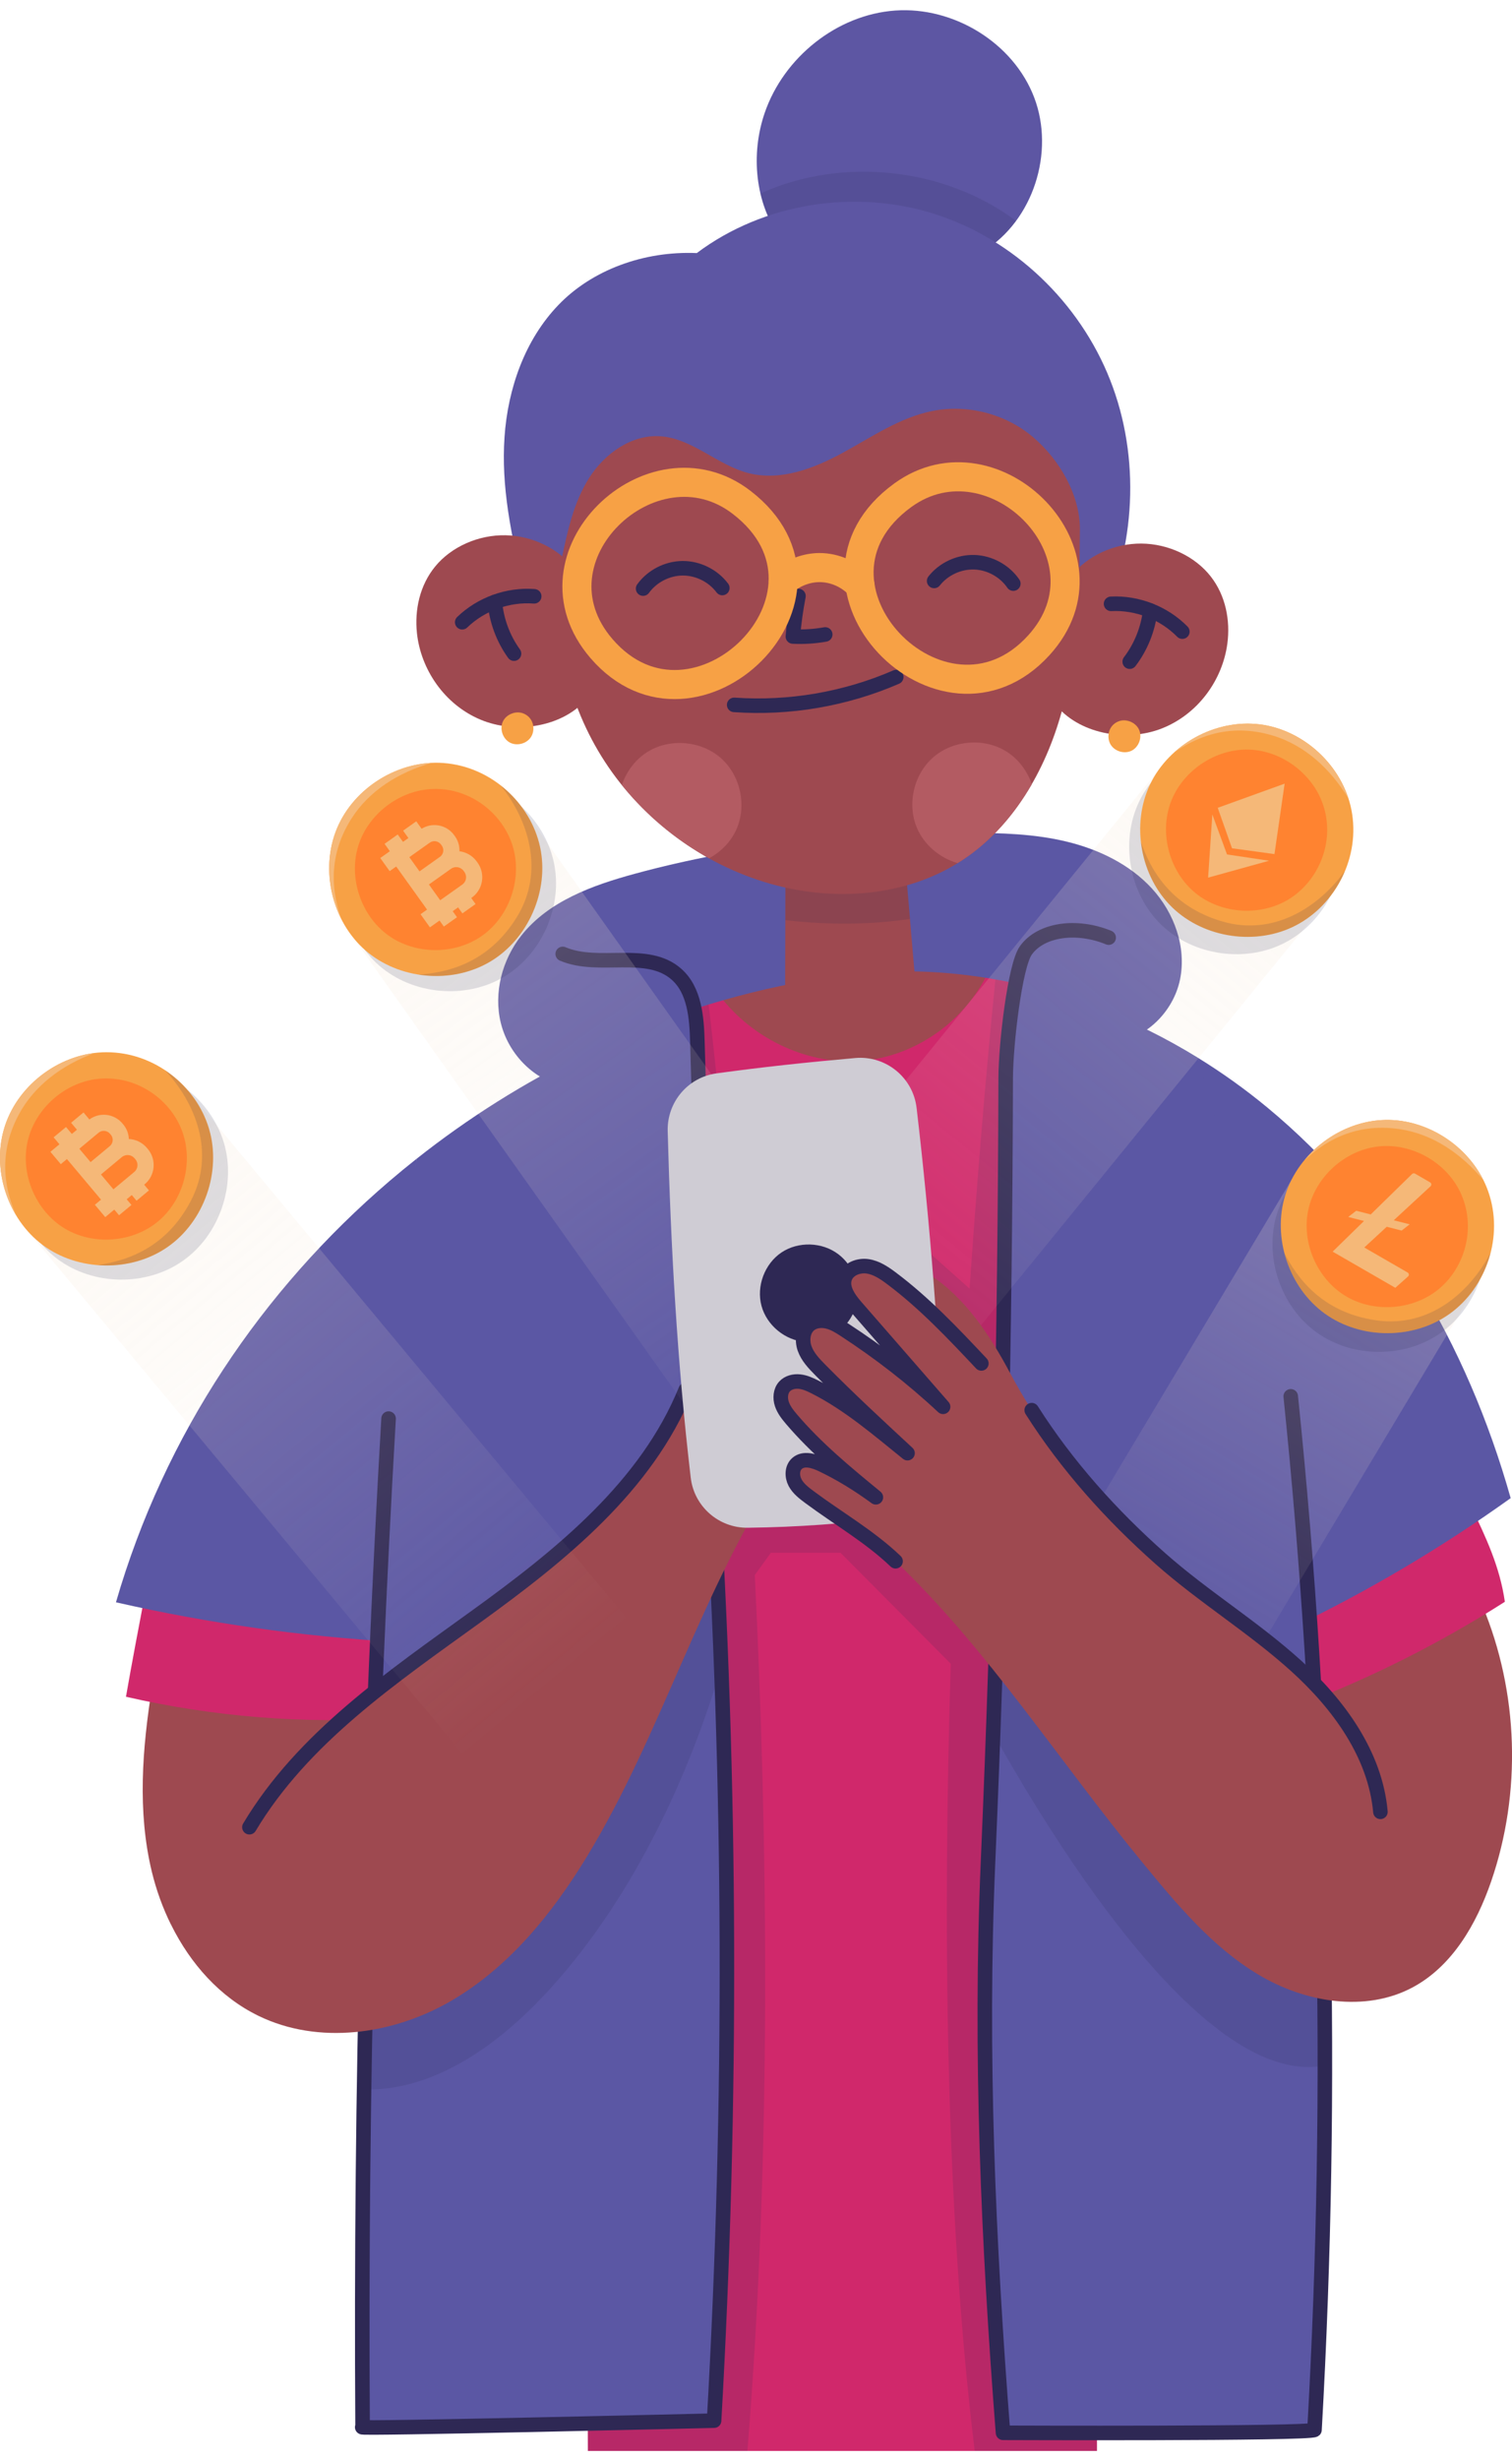 <svg width="131" height="213" viewBox="0 0 131 213" fill="none" xmlns="http://www.w3.org/2000/svg">
<path d="M48.705 94.009C46.103 93.402 44.018 91.155 43.386 88.559C42.755 85.963 43.506 83.118 45.159 81.02C47.507 78.038 51.317 76.66 54.979 75.663C64.369 73.109 74.139 72.125 83.87 72.118C86.728 72.117 89.611 72.201 92.39 72.868C95.17 73.535 97.863 74.826 99.798 76.93C101.732 79.035 102.816 82.019 102.237 84.818C101.658 87.617 99.226 90.05 96.375 90.232L48.705 94.009Z" fill="#5B57A4"/>
<path d="M122.425 172.063C125.836 170.223 127.918 166.601 129.184 162.938C131.849 155.226 131.575 146.539 128.43 139.01L109.727 146.45L122.425 172.063Z" fill="#9E4950"/>
<path d="M112.718 147.601C118.886 145.238 124.815 142.249 130.381 138.695C129.943 135.637 128.72 133.081 127.496 130.525L110.348 137.72L112.718 147.601Z" fill="#D0286B"/>
<path d="M103.789 91.591C105.89 92.885 107.9 94.325 109.794 95.891C120.053 104.376 127.099 116.312 130.885 129.72C124.852 134.041 118.44 137.831 111.746 141.034L103.789 91.591Z" fill="#5B57A4"/>
<path d="M85.375 84.66C85.375 84.66 82.401 88.453 73.883 88.763C65.364 89.075 62.667 86.605 62.667 86.605C58.535 87.787 54.496 89.34 50.605 91.225L50.932 212.219H95.041L95.042 87.263C91.909 86.066 88.666 85.184 85.375 84.66Z" fill="#D0286B"/>
<path d="M72.706 84.5C69.317 84.953 65.961 85.662 62.664 86.605C65.52 90.104 70.184 92.256 74.726 91.851C79.179 91.454 83.31 88.614 85.372 84.661C81.187 83.995 76.923 83.909 72.706 84.5Z" fill="#9E4950"/>
<path opacity="0.15" d="M95.042 87.263C92.185 86.171 89.237 85.345 86.244 84.811C85.855 88.623 84.905 98.429 84.005 111.584L77.657 105.924C77.657 105.924 69.651 105.769 63.311 105.933C62.523 96.927 61.784 90.279 61.397 86.984C57.707 88.114 54.096 89.534 50.605 91.226L50.932 212.22H64.755C66.882 186.126 66.511 158.928 65.395 136.379L66.786 134.452H72.824L82.374 144.061C81.686 166.335 81.883 191.198 84.449 212.22H95.041L95.042 87.263Z" fill="#2E2854"/>
<path d="M14.836 166.694C14.099 165.214 13.534 163.642 13.149 162.046C11.894 156.846 12.326 151.385 13.171 146.102L37.831 148.183L14.836 166.694Z" fill="#9E4950"/>
<path d="M34.016 148.774C26.28 149.28 18.47 148.653 10.914 146.919C11.422 144.007 12.022 140.862 12.621 137.719L35.139 139.493L34.016 148.774Z" fill="#D0286B"/>
<path d="M36.07 100.354C35.29 100.971 34.52 101.604 33.763 102.251C22.702 111.706 14.26 124.193 10.047 138.74C18.014 140.553 26.133 141.7 34.291 142.165L36.07 100.354Z" fill="#5B57A4"/>
<path d="M33.667 122.833C31.978 151.907 31.227 181.036 31.414 210.159C30.247 210.354 61.868 209.599 61.868 209.599C63.434 182.068 63.347 154.442 61.606 126.922C61.115 114.192 60.769 102.203 60.422 90.214C60.361 88.111 60.188 85.757 58.615 84.361C56.069 82.102 51.885 83.936 48.755 82.599L50.599 91.225C45.457 93.718 40.573 96.79 36.072 100.354L33.667 122.833Z" fill="#5B57A4"/>
<path opacity="0.15" d="M61.882 131.563C53.287 140.989 40.209 155.344 31.895 164.534C31.746 169.994 31.634 175.454 31.551 180.916C35.18 181.047 41.559 179.604 49.074 170.586C56.426 161.764 60.479 151.123 62.483 144.388C62.322 140.111 62.124 135.836 61.882 131.563Z" fill="#2E2854"/>
<path d="M33.667 122.833C31.978 151.907 31.227 181.036 31.414 210.159C30.247 210.354 61.868 209.599 61.868 209.599C63.434 182.068 63.347 154.442 61.606 126.922C61.115 114.192 60.769 102.203 60.422 90.214C60.361 88.111 60.188 85.757 58.615 84.361C56.069 82.102 51.885 83.936 48.755 82.599" stroke="#2E2854" stroke-width="1.26" stroke-miterlimit="10" stroke-linecap="round" stroke-linejoin="round"/>
<path d="M111.83 120.905C114.888 150.618 115.577 180.574 113.888 210.397C113.476 210.757 86.902 210.651 86.902 210.651C85.62 194.221 84.892 177.714 85.602 161.249C86.608 137.897 87.078 115.646 87.133 93.373C87.141 90.376 87.939 83.614 88.877 82.298C90.183 80.467 93.282 80.047 96.055 81.187L95.042 87.262C98.081 88.423 101.017 89.88 103.793 91.591L111.83 120.905Z" fill="#5B57A4"/>
<path opacity="0.15" d="M86.043 150.068C91.351 159.596 104.496 180.916 114.783 178.838C114.785 172.884 114.697 166.931 114.511 160.98L86.491 136.216C86.363 140.8 86.212 145.418 86.043 150.068Z" fill="#2E2854"/>
<path d="M111.83 120.905C114.888 150.618 115.577 180.574 113.888 210.397C113.476 210.757 86.902 210.651 86.902 210.651C85.62 194.221 84.892 177.714 85.602 161.249C86.608 137.897 87.078 115.646 87.133 93.373C87.141 90.376 87.939 83.614 88.877 82.298C90.183 80.467 93.282 80.047 96.055 81.187" stroke="#2E2854" stroke-width="1.26" stroke-miterlimit="10" stroke-linecap="round" stroke-linejoin="round"/>
<path d="M14.84 166.693C16.505 170.04 19.049 172.918 22.384 174.543C27.582 177.077 33.993 176.184 39.004 173.297C44.016 170.411 47.796 165.769 50.807 160.83C57.397 150.017 60.798 137.444 67.858 126.931C67.858 126.931 60.679 120.036 59.411 120.344C56.02 128.702 48.604 134.66 41.294 139.944C33.984 145.227 26.239 150.473 21.611 158.215L14.84 166.693Z" fill="#9E4950"/>
<path d="M59.409 120.344C56.018 128.701 48.602 134.66 41.292 139.943C33.983 145.226 26.238 150.472 21.609 158.214" stroke="#2E2854" stroke-width="1.26" stroke-miterlimit="10" stroke-linecap="round" stroke-linejoin="round"/>
<path opacity="0.3" d="M79.901 118.756L64.856 129.437L30.629 81.219L45.675 70.539L79.901 118.756Z" fill="url(#paint0_linear_32552_6345)"/>
<path opacity="0.15" d="M39.613 67.382C35.766 67.098 31.866 69.495 30.382 73.056C28.898 76.617 29.941 81.074 32.852 83.606C35.762 86.138 40.321 86.555 43.642 84.593C46.963 82.631 48.798 78.437 47.984 74.666C47.172 70.895 43.784 67.691 39.613 67.382Z" fill="#2E2854"/>
<path d="M38.421 66.067C34.574 65.782 30.674 68.18 29.191 71.741C27.707 75.302 28.75 79.759 31.661 82.291C34.571 84.823 39.129 85.24 42.451 83.277C45.772 81.315 47.606 77.121 46.793 73.35C45.98 69.579 42.592 66.375 38.421 66.067Z" fill="#F7A145"/>
<path d="M37.562 68.314C34.654 68.383 31.902 70.461 31.042 73.24C30.181 76.018 31.276 79.288 33.636 80.988C35.995 82.689 39.444 82.693 41.807 80.997C44.17 79.302 45.272 76.033 44.417 73.254C43.563 70.474 40.816 68.236 37.562 68.314Z" fill="#FF8330"/>
<path opacity="0.15" d="M46.793 73.35C46.343 71.263 45.102 69.351 43.377 68.006C45.747 70.945 47.249 75.425 44.769 79.427C42.222 83.538 38.542 84.231 36.266 84.388C38.379 84.721 40.605 84.367 42.45 83.277C45.772 81.315 47.607 77.121 46.793 73.35Z" fill="#2E2854"/>
<path d="M29.193 71.74C28.155 74.232 28.357 77.161 29.568 79.564C28.906 77.663 28.201 74.443 30.434 70.906C31.981 68.454 34.544 66.873 37.395 66.06C33.901 66.226 30.544 68.497 29.193 71.74Z" fill="#F5B878"/>
<path d="M39.806 73.708C40.388 73.782 40.94 74.086 41.307 74.599L41.377 74.697C42.077 75.672 41.849 77.031 40.871 77.726L40.827 77.757L41.202 78.279L40.062 79.088L39.688 78.567L39.22 78.898L39.595 79.42L38.455 80.229L38.081 79.707L37.815 79.896L37.249 80.297L36.435 79.161L37 78.76L36.022 77.395L35.207 76.259L34.326 75.03L33.76 75.431L32.945 74.295L33.511 73.894L33.777 73.705L33.319 73.066L34.458 72.257L34.916 72.896L35.383 72.564L34.926 71.925L36.065 71.116L36.527 71.76C37.461 71.179 38.703 71.414 39.352 72.319L39.419 72.412C39.699 72.804 39.822 73.261 39.806 73.708ZM40.237 75.506L40.166 75.408C39.916 75.058 39.428 74.977 39.077 75.226L38.93 75.33L37.161 76.586L38.139 77.951L38.382 77.779L40.056 76.59C40.407 76.342 40.488 75.855 40.237 75.506ZM35.465 74.221L36.346 75.45L38.115 74.194C38.429 73.971 38.502 73.534 38.278 73.221L38.211 73.128C37.986 72.815 37.548 72.742 37.234 72.965L35.706 74.049L35.465 74.221Z" fill="#F5B878"/>
<path opacity="0.3" d="M54.593 140.473L40.408 152.273L2.594 106.814L16.779 95.015L54.593 140.473Z" fill="url(#paint1_linear_32552_6345)"/>
<path opacity="0.15" d="M10.492 92.332C6.635 92.343 2.93 95.031 1.723 98.695C0.516 102.36 1.897 106.723 4.993 109.025C8.088 111.328 12.665 111.395 15.827 109.184C18.989 106.973 20.497 102.651 19.398 98.954C18.297 95.256 14.675 92.32 10.492 92.332Z" fill="#2E2854"/>
<path d="M9.203 91.11C5.346 91.121 1.641 93.81 0.434 97.474C-0.773 101.138 0.608 105.502 3.704 107.804C6.799 110.106 11.376 110.173 14.538 107.962C17.7 105.751 19.207 101.429 18.108 97.733C17.009 94.035 13.386 91.098 9.203 91.11Z" fill="#F7A145"/>
<path d="M8.519 93.414C5.625 93.705 3.041 95.988 2.395 98.825C1.75 101.661 3.092 104.837 5.574 106.353C8.057 107.867 11.496 107.608 13.723 105.736C15.949 103.865 16.798 100.522 15.733 97.816C14.668 95.109 11.758 93.089 8.519 93.414Z" fill="#FF8330"/>
<path opacity="0.15" d="M18.106 97.733C17.497 95.685 16.113 93.874 14.291 92.665C16.878 95.415 18.719 99.766 16.552 103.946C14.327 108.24 10.711 109.212 8.453 109.542C10.586 109.713 12.779 109.19 14.535 107.962C17.697 105.752 19.205 101.43 18.106 97.733Z" fill="#2E2854"/>
<path d="M0.433 97.473C-0.412 100.038 0.015 102.943 1.405 105.246C0.599 103.402 -0.35 100.245 1.606 96.547C2.962 93.984 5.395 92.211 8.176 91.183C4.705 91.616 1.532 94.137 0.433 97.473Z" fill="#F5B878"/>
<path d="M11.163 98.623C11.749 98.653 12.323 98.914 12.728 99.396L12.806 99.489C13.578 100.408 13.455 101.781 12.532 102.548L12.491 102.582L12.905 103.074L11.83 103.968L11.417 103.476L10.976 103.843L11.39 104.335L10.315 105.228L9.902 104.736L9.651 104.945L9.118 105.388L8.219 104.318L8.752 103.875L7.672 102.589L6.772 101.518L5.799 100.36L5.267 100.803L4.367 99.733L4.9 99.289L5.151 99.081L4.645 98.479L5.72 97.585L6.225 98.187L6.666 97.82L6.16 97.219L7.235 96.325L7.745 96.932C8.631 96.282 9.888 96.421 10.603 97.273L10.677 97.361C10.988 97.731 11.146 98.176 11.163 98.623ZM11.731 100.383L11.653 100.291C11.377 99.961 10.883 99.918 10.553 100.192L10.414 100.308L8.746 101.696L9.826 102.982L10.054 102.792L11.632 101.478C11.963 101.204 12.007 100.712 11.731 100.383ZM6.874 99.467L7.847 100.625L9.515 99.237C9.811 98.991 9.851 98.55 9.603 98.256L9.529 98.168C9.281 97.872 8.838 97.834 8.542 98.079L7.102 99.277L6.874 99.467Z" fill="#F5B878"/>
<path opacity="0.3" d="M77.355 124.128L63.051 112.472L100.403 66.633L114.707 78.289L77.355 124.128Z" fill="url(#paint2_linear_32552_6345)"/>
<path opacity="0.15" d="M116.131 71.608C115.38 67.824 112.03 64.704 108.202 64.223C104.374 63.742 100.356 65.935 98.692 69.415C97.027 72.895 97.84 77.4 100.616 80.078C103.392 82.756 107.924 83.407 111.341 81.618C114.76 79.829 116.946 75.71 116.131 71.608Z" fill="#2E2854"/>
<path d="M117.084 70.106C116.333 66.323 112.983 63.203 109.155 62.722C105.327 62.241 101.31 64.434 99.645 67.914C97.98 71.394 98.793 75.899 101.57 78.577C104.346 81.255 108.877 81.906 112.295 80.117C115.713 78.328 117.899 74.209 117.084 70.106Z" fill="#F7A145"/>
<path d="M114.695 69.878C113.854 67.093 111.117 64.995 108.209 64.906C105.303 64.817 102.442 66.744 101.432 69.471C100.422 72.199 101.337 75.523 103.601 77.349C105.865 79.175 109.308 79.366 111.76 77.802C114.212 76.237 115.636 72.993 114.695 69.878Z" fill="#FF8330"/>
<path opacity="0.15" d="M112.291 80.118C114.184 79.127 115.695 77.421 116.532 75.401C114.33 78.468 110.413 81.11 105.895 79.786C101.254 78.426 99.605 75.064 98.848 72.912C99.09 75.038 100.024 77.089 101.566 78.577C104.343 81.256 108.874 81.906 112.291 80.118Z" fill="#2E2854"/>
<path d="M109.152 62.722C106.473 62.385 103.704 63.361 101.711 65.169C103.366 64.024 106.282 62.486 110.286 63.695C113.062 64.533 115.269 66.582 116.812 69.113C115.721 65.79 112.638 63.16 109.152 62.722Z" fill="#F5B878"/>
<path d="M110.421 73.954L111.302 67.853L105.504 69.947L106.74 73.451L110.421 73.954Z" fill="#F5B878"/>
<path d="M105.037 70.522L104.672 75.992L109.955 74.529L106.308 73.984L105.037 70.522Z" fill="#F5B878"/>
<path opacity="0.3" d="M104.454 150.521L88.621 141.046L111.925 102.104L127.758 111.579L104.454 150.521Z" fill="url(#paint3_linear_32552_6345)"/>
<path opacity="0.15" d="M128.208 104.759C126.92 101.123 123.156 98.518 119.299 98.593C115.442 98.668 111.782 101.417 110.636 105.1C109.489 108.783 110.942 113.124 114.075 115.375C117.208 117.626 121.786 117.617 124.911 115.355C128.035 113.092 129.605 108.702 128.208 104.759Z" fill="#2E2854"/>
<path d="M128.931 103.138C127.643 99.502 123.879 96.897 120.022 96.972C116.165 97.047 112.505 99.795 111.358 103.479C110.212 107.162 111.665 111.503 114.798 113.754C117.931 116.005 122.509 115.996 125.633 113.734C128.758 111.471 130.328 107.081 128.931 103.138Z" fill="#F7A145"/>
<path d="M126.532 103.258C125.299 100.623 122.288 98.941 119.399 99.272C116.509 99.602 113.956 101.921 113.349 104.765C112.742 107.609 114.126 110.768 116.63 112.249C119.133 113.729 122.568 113.423 124.769 111.522C126.969 109.621 127.912 106.205 126.532 103.258Z" fill="#FF8330"/>
<path opacity="0.15" d="M125.634 113.735C127.364 112.482 128.614 110.576 129.151 108.456C127.414 111.808 123.918 114.987 119.256 114.327C114.467 113.65 112.352 110.561 111.293 108.54C111.839 110.609 113.058 112.504 114.799 113.755C117.932 116.005 122.509 115.997 125.634 113.735Z" fill="#2E2854"/>
<path d="M120.023 96.972C117.324 97.025 114.724 98.389 113.012 100.465C114.484 99.093 117.149 97.152 121.285 97.772C124.153 98.202 126.632 99.911 128.523 102.194C126.966 99.062 123.536 96.904 120.023 96.972Z" fill="#F5B878"/>
<path d="M121.958 110.185L118.202 108.018L120.145 106.224L121.439 106.554L122.134 106.011L120.754 105.661L123.941 102.718C124.046 102.62 124.027 102.448 123.902 102.376L122.597 101.623C122.514 101.576 122.41 101.589 122.342 101.655L118.759 105.155L117.503 104.837L116.81 105.375L118.177 105.723L115.461 108.376L120.89 111.508L121.992 110.529C122.102 110.433 122.084 110.258 121.958 110.185Z" fill="#F5B878"/>
<path d="M89.388 122.102C88.724 121.056 88.099 119.986 87.518 118.894C85.769 115.61 83.606 112.359 80.629 110.436L79.402 122.102H89.388V122.102Z" fill="#9E4950"/>
<path d="M79.414 95.93C80.597 106.02 81.385 116.157 81.774 126.309C81.872 128.843 80.026 131.04 77.512 131.372C73.312 131.927 69.052 132.235 64.783 132.284C62.273 132.313 60.139 130.445 59.845 127.952C58.673 117.992 58.117 107.957 57.849 97.937C57.783 95.438 59.602 93.282 62.078 92.941C65.876 92.417 69.794 91.993 74.097 91.612C76.745 91.378 79.104 93.289 79.414 95.93Z" fill="#CFCCD4"/>
<path d="M72.634 108.602C71.239 107.536 69.162 107.473 67.705 108.45C66.248 109.428 65.519 111.374 65.975 113.069C66.432 114.763 68.04 116.08 69.791 116.192C71.541 116.306 73.305 115.206 73.976 113.585C74.647 111.964 74.255 109.84 72.634 108.602Z" fill="#2E2854"/>
<path d="M122.427 172.063C118.308 174.286 113.067 173.389 109.047 170.989C105.028 168.591 101.971 164.904 98.997 161.288C91.809 152.55 85.63 142.88 77.592 135.184C75.355 133.042 72.624 131.485 70.139 129.636C69.66 129.278 69.165 128.904 68.885 128.376C68.605 127.848 68.606 127.121 69.051 126.721C69.619 126.212 70.512 126.484 71.2 126.812C72.829 127.589 74.372 128.542 75.885 129.647C73.322 127.543 70.743 125.424 68.592 122.901C68.246 122.495 67.905 122.067 67.738 121.561C67.572 121.054 67.613 120.448 67.971 120.053C68.29 119.701 68.802 119.578 69.275 119.629C69.746 119.679 70.187 119.882 70.61 120.096C73.544 121.581 76.061 123.757 78.628 125.826C76.071 123.459 73.513 121.092 71.064 118.614C70.524 118.067 69.974 117.491 69.715 116.768C69.455 116.044 69.568 115.129 70.18 114.666C70.618 114.334 71.225 114.295 71.756 114.437C72.287 114.578 72.76 114.878 73.219 115.178C76.182 117.113 78.995 119.277 81.71 121.811C79.199 118.929 76.688 116.048 74.175 113.167C73.543 112.441 72.867 111.499 73.216 110.602C73.499 109.874 74.393 109.535 75.167 109.648C75.94 109.76 76.615 110.219 77.24 110.687C80.104 112.832 82.573 115.451 85.025 118.056L89.389 122.102C92.434 126.898 96.297 131.2 100.547 134.962C104.283 138.267 108.586 140.888 112.286 144.233C115.986 147.579 119.158 151.915 119.603 156.883L122.427 172.063Z" fill="#9E4950"/>
<path d="M77.592 135.185C75.355 133.043 72.624 131.486 70.139 129.636C69.66 129.279 69.165 128.905 68.885 128.377C68.605 127.849 68.606 127.122 69.051 126.722C69.619 126.213 70.512 126.485 71.2 126.813C72.829 127.59 74.372 128.543 75.885 129.648C73.322 127.544 70.743 125.425 68.592 122.902C68.246 122.496 67.905 122.068 67.738 121.562C67.572 121.055 67.613 120.449 67.971 120.054C68.29 119.702 68.802 119.579 69.275 119.63C69.746 119.68 70.187 119.883 70.61 120.097C73.544 121.582 76.061 123.758 78.628 125.827C76.071 123.46 73.513 121.093 71.064 118.615C70.524 118.068 69.974 117.492 69.715 116.769C69.455 116.045 69.568 115.13 70.18 114.667C70.618 114.335 71.225 114.296 71.756 114.438C72.287 114.578 72.76 114.878 73.219 115.179C76.182 117.114 78.995 119.278 81.71 121.812C79.199 118.93 76.688 116.049 74.175 113.168C73.543 112.442 72.867 111.5 73.216 110.603C73.499 109.875 74.393 109.536 75.167 109.649C75.94 109.761 76.615 110.22 77.24 110.688C80.104 112.833 82.573 115.452 85.025 118.057" stroke="#2E2854" stroke-width="1.26" stroke-miterlimit="10" stroke-linecap="round" stroke-linejoin="round"/>
<path d="M89.387 122.102C92.432 126.898 96.294 131.2 100.545 134.962C104.28 138.267 108.584 140.887 112.284 144.233C115.984 147.578 119.155 151.915 119.6 156.883" stroke="#2E2854" stroke-width="1.26" stroke-miterlimit="10" stroke-linecap="round" stroke-linejoin="round"/>
<path d="M68.054 75.339C68.043 78.966 68.034 82.594 68.023 86.221C68.023 86.221 79.957 85.719 79.389 86.017C79.048 82.014 78.707 78.011 78.364 74.008L68.054 75.339Z" fill="#9E4950"/>
<path opacity="0.15" d="M78.84 79.571C78.682 77.717 78.524 75.863 78.366 74.009L68.055 75.339C68.051 76.786 68.047 78.233 68.043 79.68C70.71 79.986 74.66 80.196 78.84 79.571Z" fill="#2E2854"/>
<path d="M67.614 20.633C65.412 17.549 65.023 13.357 66.254 9.773C67.901 4.977 72.5 1.272 77.559 0.913C82.618 0.553 87.796 3.7 89.602 8.439C91.408 13.178 89.521 19.109 85.193 21.754L67.614 20.633Z" fill="#5D56A3"/>
<path opacity="0.15" d="M65.883 16.753C66.207 18.143 66.78 19.467 67.611 20.633L85.191 21.754C86.308 21.071 87.26 20.166 88.03 19.122C81.787 14.483 72.966 13.55 65.883 16.753Z" fill="#2E2854"/>
<path d="M95.252 53.94C98.412 47.447 98.829 39.63 96.186 32.91C93.544 26.189 87.834 20.703 80.95 18.521C74.066 16.339 66.145 17.576 60.371 21.913C55.762 21.719 51.29 23.38 48.378 26.41C45.466 29.44 43.999 33.654 43.711 37.847C43.422 42.039 44.229 46.236 45.506 51.343C62.452 54.646 79.945 57.95 95.252 53.94Z" fill="#5D56A3"/>
<path d="M49.787 49.298C48.46 47.531 46.163 46.396 43.81 46.347C41.458 46.298 39.112 47.336 37.707 49.047C36.372 50.672 35.91 52.8 36.124 54.822C36.455 57.941 38.481 60.98 41.609 62.304C44.739 63.628 48.885 62.924 50.926 60.403L49.787 49.298Z" fill="#9E4950"/>
<path d="M40.047 53.878C41.685 52.297 44.013 51.459 46.283 51.632" stroke="#2E2854" stroke-width="1.26" stroke-miterlimit="10" stroke-linecap="round" stroke-linejoin="round"/>
<path d="M44.534 56.597C43.592 55.291 43.014 53.726 42.875 52.122" stroke="#2E2854" stroke-width="1.26" stroke-miterlimit="10" stroke-linecap="round" stroke-linejoin="round"/>
<path d="M45.372 61.786C44.719 61.51 43.876 61.831 43.572 62.471C43.268 63.111 43.552 63.967 44.179 64.299C44.805 64.631 45.673 64.384 46.032 63.772C46.39 63.16 46.246 62.156 45.372 61.786Z" fill="#F7A145"/>
<path d="M92.824 49.86C94.197 48.128 96.522 47.053 98.875 47.066C101.228 47.079 103.547 48.177 104.906 49.924C106.198 51.585 106.604 53.723 106.337 55.739C105.925 58.848 103.821 61.833 100.659 63.075C97.496 64.317 93.369 63.505 91.394 60.931L92.824 49.86Z" fill="#9E4950"/>
<path d="M102.438 54.692C100.841 53.07 98.536 52.17 96.262 52.284" stroke="#2E2854" stroke-width="1.26" stroke-miterlimit="10" stroke-linecap="round" stroke-linejoin="round"/>
<path d="M97.879 57.292C98.854 56.012 99.473 54.462 99.654 52.862" stroke="#2E2854" stroke-width="1.26" stroke-miterlimit="10" stroke-linecap="round" stroke-linejoin="round"/>
<path d="M96.91 62.46C97.57 62.201 98.405 62.544 98.692 63.192C98.98 63.84 98.674 64.688 98.038 65.003C97.403 65.318 96.542 65.049 96.2 64.428C95.858 63.807 96.027 62.807 96.91 62.46Z" fill="#F7A145"/>
<path d="M93.563 45.855C93.523 51.151 93.394 56.512 91.987 61.618C90.579 66.725 87.751 71.623 83.316 74.519C78.51 77.656 72.26 78.096 66.74 76.524C60.915 74.866 55.732 71.048 52.42 65.976C49.108 60.906 47.696 54.624 48.646 48.486C49.159 46.027 49.696 43.508 51.042 41.386C52.388 39.265 54.736 37.593 57.242 37.778C60.006 37.982 62.172 40.287 64.859 40.97C67.629 41.676 70.531 40.565 73.04 39.194C75.55 37.825 77.975 36.147 80.779 35.588C83.819 34.981 87.115 35.831 89.482 37.831C91.848 39.832 93.584 42.922 93.563 45.855Z" fill="#9E4950"/>
<path d="M61.433 74.319C62.461 73.763 63.319 72.894 63.797 71.827C64.708 69.787 64.181 67.17 62.463 65.647C60.791 64.164 58.15 63.904 56.221 65.032C55.113 65.679 54.291 66.757 53.879 67.97C55.956 70.547 58.539 72.713 61.433 74.319Z" fill="#B35B62"/>
<path d="M89.395 67.903C88.997 66.743 88.226 65.708 87.182 65.062C85.283 63.884 82.635 64.075 80.925 65.514C79.168 66.992 78.573 69.594 79.431 71.657C80.053 73.152 81.413 74.287 82.962 74.735C83.081 74.662 83.203 74.594 83.32 74.518C85.862 72.858 87.874 70.54 89.395 67.903Z" fill="#B35B62"/>
<path d="M69.179 51.609C68.961 52.749 68.793 53.91 68.695 55.114C69.632 55.161 70.574 55.101 71.497 54.937" stroke="#2E2854" stroke-width="1.26" stroke-miterlimit="10" stroke-linecap="round" stroke-linejoin="round"/>
<path d="M63.609 61.034C68.392 61.368 73.253 60.533 77.65 58.624" stroke="#2E2854" stroke-width="1.26" stroke-miterlimit="10" stroke-linecap="round" stroke-linejoin="round"/>
<path d="M55.719 50.965C56.499 49.889 57.808 49.215 59.137 49.205C60.467 49.195 61.786 49.849 62.582 50.914" stroke="#2E2854" stroke-width="1.26" stroke-miterlimit="10" stroke-linecap="round" stroke-linejoin="round"/>
<path d="M87.793 50.533C87.041 49.436 85.751 48.728 84.422 48.684C83.093 48.639 81.758 49.258 80.934 50.302" stroke="#2E2854" stroke-width="1.26" stroke-miterlimit="10" stroke-linecap="round" stroke-linejoin="round"/>
<path d="M67.852 50.347C68.715 49.594 69.849 49.15 70.997 49.145C72.32 49.142 73.63 49.728 74.516 50.703" stroke="#F7A145" stroke-width="2.519" stroke-miterlimit="10" stroke-linecap="round" stroke-linejoin="round"/>
<path d="M64.241 43.489C56.502 37.551 45.241 48.209 52.123 56.172C60.222 65.546 74.598 51.436 64.241 43.489Z" stroke="#F7A145" stroke-width="2.519" stroke-miterlimit="10" stroke-linecap="round" stroke-linejoin="round"/>
<path d="M78.218 42.882C86.109 37.148 97.088 48.097 90.001 55.877C81.66 65.036 67.657 50.555 78.218 42.882Z" stroke="#F7A145" stroke-width="2.519" stroke-miterlimit="10" stroke-linecap="round" stroke-linejoin="round"/>
<defs>
<linearGradient id="paint0_linear_32552_6345" x1="72.379" y1="124.097" x2="38.152" y2="75.879" gradientUnits="userSpaceOnUse">
<stop stop-color="#F7E6D4" stop-opacity="0"/>
<stop offset="1" stop-color="#F7E6D4" stop-opacity="0.75"/>
</linearGradient>
<linearGradient id="paint1_linear_32552_6345" x1="47.5" y1="146.374" x2="9.686" y2="100.914" gradientUnits="userSpaceOnUse">
<stop stop-color="#F7E6D4" stop-opacity="0"/>
<stop offset="1" stop-color="#F7E6D4" stop-opacity="0.75"/>
</linearGradient>
<linearGradient id="paint2_linear_32552_6345" x1="70.202" y1="118.3" x2="107.555" y2="72.461" gradientUnits="userSpaceOnUse">
<stop stop-color="#F7E6D4" stop-opacity="0"/>
<stop offset="1" stop-color="#F7E6D4" stop-opacity="0.75"/>
</linearGradient>
<linearGradient id="paint3_linear_32552_6345" x1="96.538" y1="145.784" x2="119.842" y2="106.842" gradientUnits="userSpaceOnUse">
<stop stop-color="#F7E6D4" stop-opacity="0"/>
<stop offset="1" stop-color="#F7E6D4" stop-opacity="0.75"/>
</linearGradient>
</defs>
</svg>
